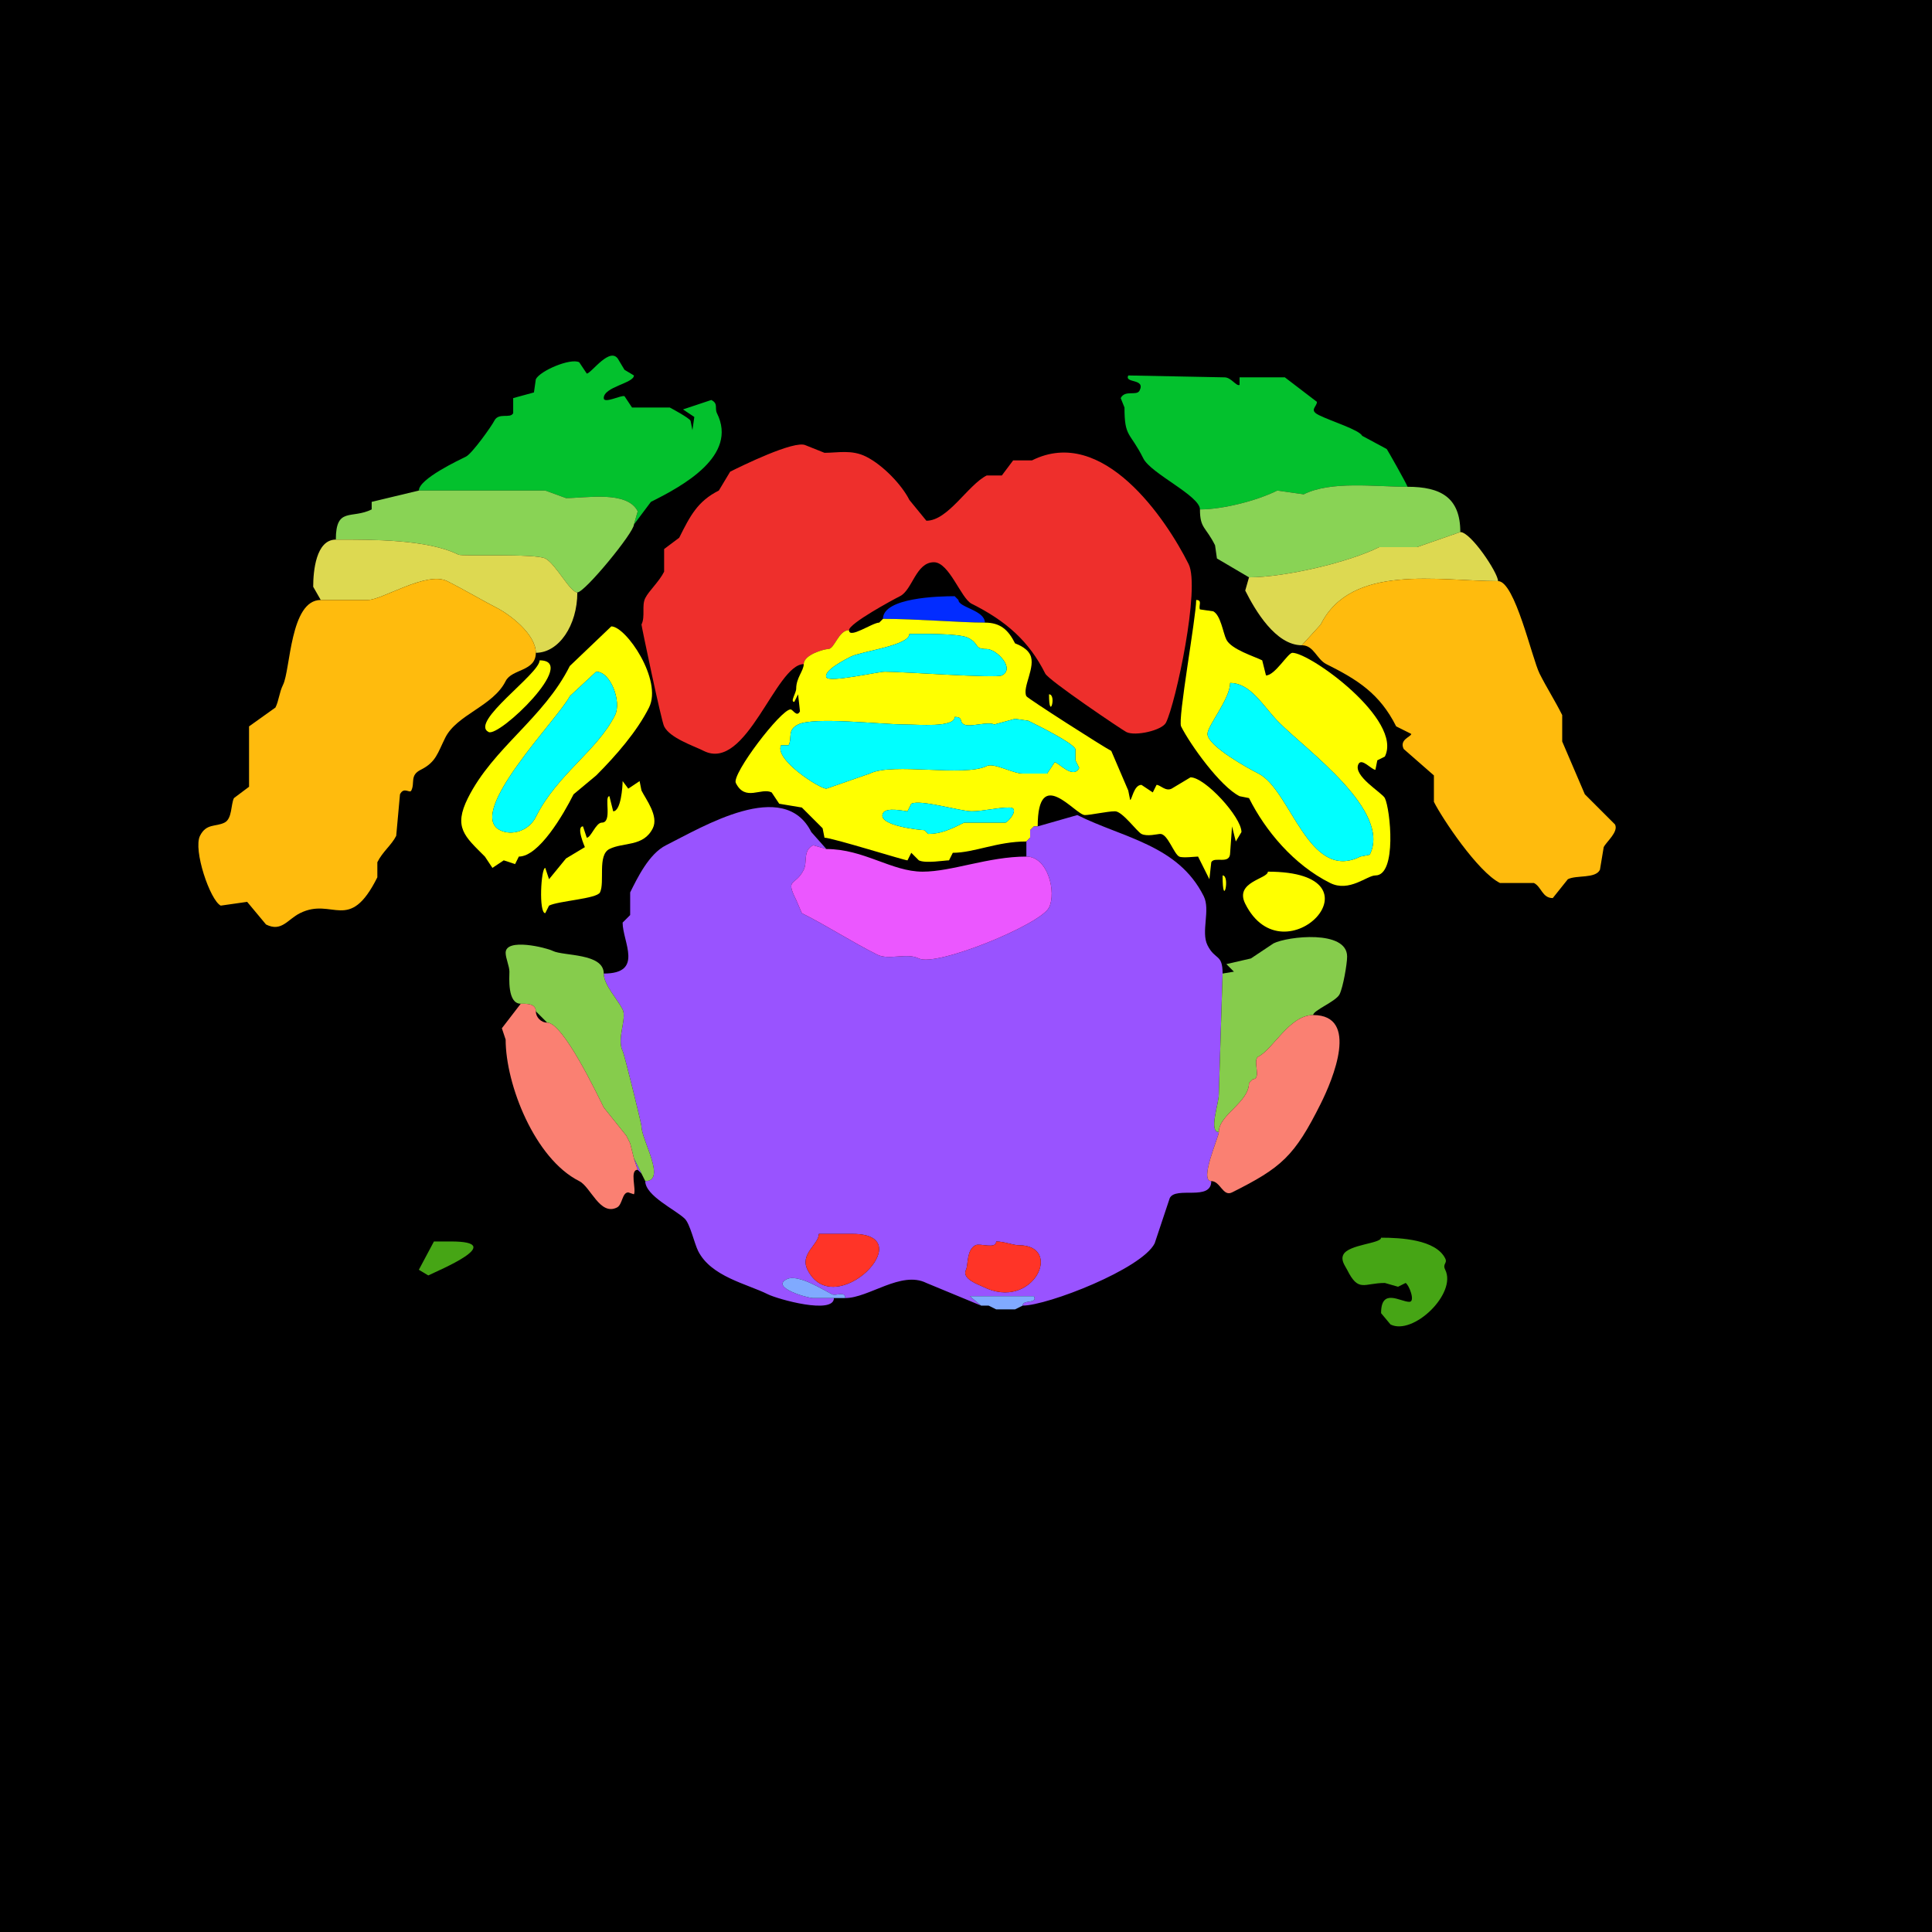 <svg xmlns="http://www.w3.org/2000/svg" xmlns:xlink="http://www.w3.org/1999/xlink" height="512" width="512">
<g>
<rect width="512" height="512" fill="#000000"  stroke-width="0" /> 
<path  fill="#03C12D" stroke-width="0" stroke="#03C12D" d = " M111 130 L144.5,130 L150,132 C155.302,132 166.219,129.939 169,135.5 L168,139 C168,139 172.5,133 172.5,133 180.92,128.79 195.658,120.815 190,109.5 189.341,108.182 190.419,106.96 188.5,106 188.5,106 181,108.5 181,108.5 181,108.5 184,110.5 184,110.5 184,110.5 183.5,114 183.5,114 183.5,114 183,111.5 183,111.5 182.613,110.725 177.86,108.18 177.5,108 177.5,108 167.5,108 167.5,108 167.5,108 165.5,105 165.5,105 164.716,104.608 160,107.088 160,105.5 160,102.492 168,101.562 168,99.5 168,99.5 165.5,98 165.5,98 165.5,98 164,95.5 164,95.5 161.906,91.312 156.701,99 155.5,99 155.5,99 153.5,96 153.5,96 151.151,94.825 143.121,98.257 142,100.5 142,100.5 141.5,104 141.5,104 141.5,104 136,105.5 136,105.5 136,105.5 136,109.5 136,109.5 135.235,111.03 132.141,109.219 131,111.5 130.273,112.955 125.107,120.197 123.5,121 121.745,121.877 111,126.897 111,130  Z"/>

<path  fill="#03C12D" stroke-width="0" stroke="#03C12D" d = " M373 129 C364.344,129 352.772,127.364 345.5,131 L338.5,130 C333.18,132.66 324.116,135 318,135 318,131.379 305.006,125.513 303,121.5 299.41,114.32 298,116.02 298,108 298,108 297,105.5 297,105.5 298.141,103.219 301.235,105.03 302,103.5 303.643,100.214 297.918,101.664 299,99.5 299,99.5 324.5,100 324.5,100 326.31,100 327.613,102.443 328.5,102 328.5,102 328.5,100 328.5,100 328.5,100 340.5,100 340.5,100 340.5,100 349,106.5 349,106.5 349,107.83 346.823,108.662 349.5,110 352.722,111.611 360.197,113.895 361,115.5 361,115.5 367.5,119 367.5,119 367.6,119.05 373,128.596 373,129  Z"/>

<path  fill="#EE2F2C" stroke-width="0" stroke="#EE2F2C" d = " M225 167 C222.211,167 221.174,172 219.5,172 218.49,172 213,173.474 213,176 205.565,176 197.834,204.667 186.5,199 183.753,197.626 177.551,195.603 176,192.5 175.233,190.965 169.933,165.634 170,165.5 171.056,163.388 169.997,160.505 171,158.5 171.972,156.557 174.657,154.186 176,151.5 176,151.5 176,145.5 176,145.5 176,145.5 180,142.5 180,142.5 182.865,136.771 184.842,132.829 190.5,130 190.5,130 193.5,125 193.5,125 196.309,123.595 210.586,116.543 213.5,118 213.5,118 218.5,120 218.5,120 222.048,120 225.703,119.102 229.5,121 234.013,123.257 239.004,128.509 241,132.5 241,132.5 245.5,138 245.5,138 251.264,138 256.495,128.503 261.5,126 261.5,126 265.5,126 265.5,126 265.5,126 268.5,122 268.5,122 268.5,122 273.5,122 273.5,122 292.255,112.622 308.98,137.459 315,149.5 318.131,155.762 311.59,186.32 309,191.5 307.964,193.573 300.841,195.17 298.5,194 297.418,193.459 277.908,180.316 277,178.5 272.716,169.931 266.645,164.572 257.5,160 254.652,158.576 251.571,149 247.5,149 242.696,149 241.829,156.336 238.5,158 236.719,158.89 225,165.218 225,167  Z"/>

<path  fill="#89D355" stroke-width="0" stroke="#89D355" d = " M387 141 L375.5,145 L365.5,145 C357.474,149.013 340.537,153 331,153 331,153 322.5,148 322.5,148 322.5,148 322,144.5 322,144.5 319.515,139.53 318,140.084 318,135 324.116,135 333.18,132.66 338.5,130 338.5,130 345.5,131 345.5,131 352.772,127.364 364.344,129 373,129 381.778,129 387,131.819 387,141  Z"/>

<path  fill="#89D355" stroke-width="0" stroke="#89D355" d = " M89 143 C98.532,143 113.299,142.899 121.5,147 122.47,147.485 141.762,146.631 144.5,148 147.228,149.364 151.079,157 153,157 154.978,157 168,141.136 168,139 168,139 169,135.5 169,135.5 166.219,129.939 155.302,132 150,132 150,132 144.5,130 144.5,130 144.5,130 111,130 111,130 111,130 98.5,133 98.5,133 98.5,133 98.5,135 98.5,135 93.198,137.651 89,134.225 89,143  Z"/>

<path  fill="#DDD951" stroke-width="0" stroke="#DDD951" d = " M397 154 C381.227,154 358.121,149.258 350,165.5 L345,171 C338.047,171 332.606,161.712 330,156.5 330,156.5 331,153 331,153 340.537,153 357.474,149.013 365.5,145 365.5,145 375.5,145 375.5,145 375.5,145 387,141 387,141 389.797,141 397,151.816 397,154  Z"/>

<path  fill="#DDD951" stroke-width="0" stroke="#DDD951" d = " M85 159 C89.295,159 94.38,159 97.5,159 101.275,159 113.059,151.28 118.5,154 123.013,156.257 128.625,159.563 131.5,161 135.024,162.762 142,168.037 142,173 148.108,173 153,165.722 153,157 151.079,157 147.228,149.364 144.5,148 141.762,146.631 122.47,147.485 121.5,147 113.299,142.899 98.532,143 89,143 83.732,143 83,151.378 83,155.5 83,155.5 85,159 85,159  Z"/>

<path  fill="#FFBB0D" stroke-width="0" stroke="#FFBB0D" d = " M397 154 C401.468,154 405.992,174.484 408,178.5 409.875,182.25 412.059,185.619 414,189.5 L414,196.5 L420,210.5 L428,218.5 C428.974,220.448 425.729,223.043 425,224.5 L424,230.5 C422.793,232.913 417.836,231.832 415.5,233 L411.5,238 C408.696,238 408.536,235.018 406.5,234 L397.5,234 C391.656,231.078 382.189,216.878 380,212.5 L380,205.5 L372,198.5 C370.733,195.965 374,195.239 374,194.5 L370,192.5 C365.637,183.775 359.685,180.093 351.5,176 348.892,174.696 348.203,171 345,171 345,171 350,165.5 350,165.5 358.121,149.258 381.227,154 397,154  Z"/>

<path  fill="#FFBB0D" stroke-width="0" stroke="#FFBB0D" d = " M85 159 C89.295,159 94.38,159 97.5,159 101.275,159 113.059,151.28 118.5,154 123.013,156.257 128.625,159.563 131.5,161 135.024,162.762 142,168.037 142,173 142,178.005 135.641,177.218 134,180.5 130.667,187.166 121.078,189.343 118,195.5 115.963,199.575 115.574,201.963 111.5,204 108.529,205.485 110.025,207.45 109,209.5 108.572,210.356 107.058,208.384 106,210.5 106,210.5 105,221.5 105,221.5 103.767,223.965 101.423,225.654 100,228.5 100,228.5 100,232.5 100,232.5 92.487,247.527 88.223,237.639 79.5,242 76.171,243.665 74.627,247.063 70.5,245 70.5,245 65.5,239 65.5,239 65.5,239 58.5,240 58.5,240 55.665,238.582 51.145,225.211 53,221.5 54.673,218.154 57.148,219.176 59.5,218 61.566,216.967 61.149,213.202 62,211.5 62,211.5 66,208.5 66,208.5 66,208.5 66,192.5 66,192.5 66,192.5 73,187.5 73,187.5 73.907,185.686 74.009,183.483 75,181.5 77.004,177.492 76.847,159 85,159  Z"/>

<path  fill="#022CFF" stroke-width="0" stroke="#022CFF" d = " M234 164 C242.833,164 254.645,165 261,165 261,161.696 254,160.985 254,159 254,159 253,158 253,158 248.817,158 234,158.355 234,164  Z"/>

<path  fill="#FFFF00" stroke-width="0" stroke="#FFFF00" d = " M253 158 L254,159 C254,159 253,158 253,158  Z"/>

<path  fill-rule="evenodd" fill="#FFFF00" stroke-width="0" stroke="#FFFF00" d = " M326 181 C326,185.202 320,192.309 320,194.5 320,197.73 331.124,203.812 333.5,205 342.096,209.298 346.75,233.875 360.5,227 L363,226.5 C368.792,214.917 346.575,199.075 339,191.5 334.761,187.261 331.526,181 326,181  M317 159 C317,163.528 312.072,190.645 313,192.5 315.401,197.301 323.375,208.437 328.5,211 L331,211.5 C335.321,220.141 342.84,229.17 352.5,234 357.577,236.538 362.273,232 364.5,232 370.271,232 368.443,214.387 367,211.5 366.296,210.091 358.45,205.599 360,202.5 360.871,200.758 363.472,204 364.5,204 L365,201.5 L367,200.5 C371.855,190.79 347.257,173 342.5,173 341.308,173 337.894,179 335.5,179 L334.5,175 C332.388,173.944 326.298,172.097 325,169.5 324.116,167.731 323.513,163.006 321.5,162 L318,161.5 C317.541,160.581 318.765,159 317,159  Z"/>

<path  fill-rule="evenodd" fill="#FFFF00" stroke-width="0" stroke="#FFFF00" d = " M253 190 C253,192.887 243.256,192 240,192 233.419,192 215.717,189.892 211.5,192 208.529,193.485 210.025,195.45 209,197.5 L207,197.5 C205.126,201.248 217.18,209 219,209 L230.5,205 C236.556,201.972 255.556,205.972 261.5,203 263.373,202.064 268.44,205 271,205 L277.5,205 L279.5,202 C280.469,202 284.415,206.67 286,203.5 L285,201.5 L285,198.5 C284.128,196.755 275.608,192.554 272.5,191 L269,190.5 L263.5,192 C261.756,191.128 257.086,192.793 255.5,192 254.055,191.277 255.409,190 253,190  M241 168 C241,171.082 228.312,172.594 225.5,174 224.371,174.565 218.104,177.709 219,179.5 219.741,180.983 232.647,178 234.5,178 239.15,178 263.905,179.797 265.5,179 269.155,177.172 264.076,172 261.5,172 257.953,172 259.768,170.634 256.5,169 254.058,167.779 243.42,168 241,168  M273 222 L272,223 C264.26,223 258.15,226 252.5,226 252.5,226 251.5,228 251.5,228 250.343,228 245.265,228.882 243.5,228 243.5,228 241.5,226 241.5,226 241.5,226 240.5,228 240.5,228 240.162,228.169 220.52,222 218.5,222 218.5,222 218,219.5 218,219.5 218,219.5 212.5,214 212.5,214 212.5,214 206.5,213 206.5,213 206.5,213 204.5,210 204.5,210 201.709,208.604 197.517,212.534 195,207.5 193.844,205.188 206.949,188 209.5,188 210.151,188 211.151,190.198 212,188.5 212,188.5 211.5,184 211.5,184 211.5,184 210.5,186 210.5,186 209.321,186 211,183.679 211,182.5 211,179.621 213,177.738 213,176 213,173.474 218.49,172 219.5,172 221.174,172 222.211,167 225,167 225,169.42 231.191,165 233,165 233,165 234,164 234,164 242.833,164 254.645,165 261,165 265.153,165 267.231,166.962 269,170.5 269.03,170.56 271.949,171.399 273,173.5 274.603,176.706 270.834,182.168 272,184.5 272.286,185.072 292.527,198.013 294.5,199 294.5,199 299,209.5 299,209.5 299,209.5 299.5,212 299.5,212 299.979,212 300.458,208 302.5,208 302.5,208 305.5,210 305.5,210 305.5,210 306.5,208 306.5,208 307.499,208 308.881,209.81 310.5,209 310.5,209 315.5,206 315.5,206 319.367,206 329,216.541 329,220.5 329,220.5 327.5,223 327.5,223 327.5,223 326.5,219 326.5,219 326.5,219 326,226 326,226 326,229.281 321.829,226.843 321,228.5 321,228.5 320.5,233 320.5,233 320.5,233 317.5,227 317.5,227 316.773,227 313.373,227.436 312.5,227 311.082,226.291 309.458,221 307.5,221 306.78,221 304.027,221.763 302.5,221 301.337,220.419 297.451,215 295.5,215 293.427,215 289.057,216 287.5,216 284.99,216 275,202.509 275,219 275,219 274,219 274,219 274,219 273,220 273,220 273,220 273,222 273,222  M245 220 C244.187,220 232.316,218.867 234,215.5 234.852,213.796 239.845,215 240.5,215 L241.5,213 C243.943,211.779 254.44,215 257.5,215 260.607,215 264.211,214 267.5,214 270.276,214 267.573,217.463 266.5,218 L255.5,218 C252.079,219.71 249.347,221 246,221 246,221 245,220 245,220  Z"/>

<path  fill="#022CFF" stroke-width="0" stroke="#022CFF" d = " M234 164 L233,165 C233,165 234,164 234,164  Z"/>

<path  fill-rule="evenodd" fill="#FFFF00" stroke-width="0" stroke="#FFFF00" d = " M158 178 L151,184.5 C148.115,190.271 123.268,215.384 132.5,220 135.652,221.576 140.153,220.194 142,216.5 147.68,205.141 158.248,199.004 163,189.5 164.749,186.001 161.871,178 158,178  M162 166 L151,176.5 C144.062,190.377 130.669,198.162 124,211.5 120.109,219.282 123.136,221.636 128.5,227 L130.5,230 L133.5,228 L136.5,229 L137.5,227 C142.825,227 149.309,215.882 152,210.5 L158,205.5 C163.198,200.302 168.834,193.832 172,187.5 175.631,180.239 165.92,166 162,166  Z"/>

<path  fill="#00FFFF" stroke-width="0" stroke="#00FFFF" d = " M241 168 C241,171.082 228.312,172.594 225.5,174 224.371,174.565 218.104,177.709 219,179.5 219.741,180.983 232.647,178 234.5,178 239.15,178 263.905,179.797 265.5,179 269.155,177.172 264.076,172 261.5,172 257.953,172 259.768,170.634 256.5,169 254.058,167.779 243.42,168 241,168  Z"/>

<path  fill="#FFFF00" stroke-width="0" stroke="#FFFF00" d = " M143 175 C143,178.585 124.305,191.402 129.5,194 132.3,195.4 153.563,175 143,175  Z"/>

<path  fill="#00FFFF" stroke-width="0" stroke="#00FFFF" d = " M158 178 L151,184.5 C148.115,190.271 123.268,215.384 132.5,220 135.652,221.576 140.153,220.194 142,216.5 147.68,205.141 158.248,199.004 163,189.5 164.749,186.001 161.871,178 158,178  Z"/>

<path  fill="#00FFFF" stroke-width="0" stroke="#00FFFF" d = " M326 181 C326,185.202 320,192.309 320,194.5 320,197.73 331.124,203.812 333.5,205 342.096,209.298 346.75,233.875 360.5,227 L363,226.5 C368.792,214.917 346.575,199.075 339,191.5 334.761,187.261 331.526,181 326,181  Z"/>

<path  fill="#FFFF00" stroke-width="0" stroke="#FFFF00" d = " M278 184 C278,191.389 280.111,184 278,184  Z"/>

<path  fill="#00FFFF" stroke-width="0" stroke="#00FFFF" d = " M253 190 C253,192.887 243.256,192 240,192 233.419,192 215.717,189.892 211.5,192 208.529,193.485 210.025,195.45 209,197.5 L207,197.5 C205.126,201.248 217.18,209 219,209 L230.5,205 C236.556,201.972 255.556,205.972 261.5,203 263.373,202.064 268.44,205 271,205 L277.5,205 L279.5,202 C280.469,202 284.415,206.67 286,203.5 L285,201.5 L285,198.5 C284.128,196.755 275.608,192.554 272.5,191 L269,190.5 L263.5,192 C261.756,191.128 257.086,192.793 255.5,192 254.055,191.277 255.409,190 253,190  Z"/>

<path  fill="#FFFF00" stroke-width="0" stroke="#FFFF00" d = " M165 207 C165,208.465 164.562,215 162.5,215 L161.5,211 C160,211 162.38,218 159.5,218 157.908,218 156.612,222 155.5,222 L154.5,219 C152.568,219 155,224.484 155,224.5 L150,227.5 L145.5,233 L144.5,230 C143.362,230 142.725,242 144.5,242 L145.5,240 C148.055,238.723 158.15,238.199 159,236.5 160.343,233.815 158.268,226.616 161.5,225 165.252,223.124 170.504,224.491 173,219.5 174.624,216.252 171.172,211.845 170,209.5 L169.5,207 L166.5,209 L165,207  Z"/>

<path  fill="#00FFFF" stroke-width="0" stroke="#00FFFF" d = " M245 220 L246,221 C249.347,221 252.079,219.71 255.5,218 255.5,218 266.5,218 266.5,218 267.573,217.463 270.276,214 267.5,214 264.211,214 260.607,215 257.5,215 254.44,215 243.943,211.779 241.5,213 241.5,213 240.5,215 240.5,215 239.845,215 234.852,213.796 234,215.5 232.316,218.867 244.187,220 245,220  Z"/>

<path  fill-rule="evenodd" fill="#9953FF" stroke-width="0" stroke="#9953FF" d = " M264 329 C264,331.144 259.738,329.381 258.5,330 256.122,331.189 256.601,335.298 256,336.5 254.782,338.935 259.332,340.416 260.5,341 273.808,347.654 281.977,330 270,330 268.436,330 266.124,329 264,329  M217 327 C217,329.78 211.884,332.268 214,336.5 221.084,350.669 244.512,327 226,327 L217,327  M260 346 L257,343.5 L274,343.5 C275.078,345.656 271,344.29 271,346 277.613,346 302.609,336.282 306,329.5 306,329.5 310,317.5 310,317.5 311.6,314.299 321,318.414 321,313 317.72,313 323,301.313 323,300 320.256,300 323,292.499 323,290 323,290 324,258 324,258 324,252.693 322.021,254.543 320,250.5 318.213,246.926 320.832,241.164 319,237.5 312.202,223.903 297.755,222.127 285.5,216 285.5,216 275,219 275,219 275,219 274,219 274,219 274,219 273,220 273,220 273,220 273,222 273,222 273,222 272,223 272,223 272,223 272,227 272,227 277.729,227 279.994,236.512 278,240.5 275.733,245.033 248.126,256.313 243.5,254 240.309,252.405 235.58,254.54 232.5,253 225.579,249.539 219.317,245.408 212.5,242 212.5,242 211,238.5 211,238.5 208.023,232.547 210.756,234.987 213,230.5 214.036,228.428 212.683,225.409 215.5,224 215.5,224 219,225 219,225 219,225 215,220.5 215,220.5 207.752,206.004 186.179,219.161 176.5,224 171.963,226.269 168.89,232.72 167,236.5 167,236.5 167,242.5 167,242.5 167,242.5 165,244.5 165,244.5 165,249.61 170.711,258 160,258 160,261.011 163.678,264.856 165,267.5 166.19,269.879 163.381,275.262 165,278.5 165.51,279.521 170,297.851 170,298.5 170,302.09 176.731,313 171,313 171,316.925 179.166,320.666 181.5,323 182.877,324.377 184.031,329.561 185,331.5 188.421,338.341 197.96,340.23 203.5,343 206.121,344.31 221,348.456 221,344 221,344 215.5,344 215.5,344 213.977,344 204.117,341.192 208.5,339 211.46,337.52 218.13,341.815 220.5,343 221.546,343.523 224,342.049 224,344 230.244,344 238.818,336.659 245.5,340 245.5,340 260,346 260,346  Z"/>

<path  fill="#EB57FF" stroke-width="0" stroke="#EB57FF" d = " M219 225 C228.99,225 236.273,231 244.5,231 252.279,231 261.909,227 272,227 277.729,227 279.994,236.512 278,240.5 275.733,245.033 248.126,256.313 243.5,254 240.309,252.405 235.58,254.54 232.5,253 225.579,249.539 219.317,245.408 212.5,242 212.5,242 211,238.5 211,238.5 208.023,232.547 210.756,234.987 213,230.5 214.036,228.428 212.683,225.409 215.5,224 215.5,224 219,225 219,225  Z"/>

<path  fill="#FFFF00" stroke-width="0" stroke="#FFFF00" d = " M336 231 C336,232.925 327.085,233.671 330,239.5 340.312,260.125 368.268,231 336,231  Z"/>

<path  fill="#FFFF00" stroke-width="0" stroke="#FFFF00" d = " M324 232 C324,241.211 326.105,232 324,232  Z"/>

<path  fill="#86CC4C" stroke-width="0" stroke="#86CC4C" d = " M331 287 C331,292.164 323,295.402 323,300 320.256,300 323,292.499 323,290 323,290 324,258 324,258 324,258 327,257.5 327,257.5 327,257.5 325,255.5 325,255.5 325,255.5 331.5,254 331.5,254 331.5,254 337.5,250 337.5,250 341.242,248.129 357,246.334 357,253.5 357,255.482 355.932,261.636 355,263.5 354.044,265.413 348,267.744 348,269 341.747,269 337.404,278.048 333.5,280 331.784,280.858 334.455,286 332,286 332,286 331,287 331,287  Z"/>

<path  fill="#86CC4C" stroke-width="0" stroke="#86CC4C" d = " M170 311 L171,313 C176.731,313 170,302.09 170,298.5 170,297.851 165.51,279.521 165,278.5 163.381,275.262 166.19,269.879 165,267.5 163.678,264.856 160,261.011 160,258 160,252.535 149.307,253.403 146.5,252 144.78,251.14 134,248.471 134,252.5 134,253.938 135,256.062 135,257.5 135,258.948 134.405,266 138,266 139.465,266 142,265.891 142,268 142,268 145,271 145,271 149.221,271 158.208,289.916 160,293.5 160,293.5 166,301 166,301 166,301 167,303 167,303 167,303 168,307 168,307 168,307 170,311 170,311  Z"/>

<path  fill="#FA8072" stroke-width="0" stroke="#FA8072" d = " M168 307 L169,310 C166.793,310 168.662,315.176 168,316.5 168,316.5 166.5,316 166.5,316 164.833,316 164.991,319.255 163.5,320 158.981,322.26 156.552,314.526 153.5,313 141.769,307.134 134,287.464 134,275.5 134,275.5 133,272.5 133,272.5 133,272.5 138,266 138,266 139.465,266 142,265.891 142,268 142,269.539 143.342,271 145,271 149.221,271 158.208,289.916 160,293.5 160,293.5 166,301 166,301 166,301 167,303 167,303 167,303 168,307 168,307  Z"/>

<path  fill="#FA8072" stroke-width="0" stroke="#FA8072" d = " M323 300 C323,301.313 317.72,313 321,313 323.403,313 324.078,317.211 326.5,316 339.676,309.412 343.072,306.356 350,292.5 353.235,286.031 360.348,269 348,269 341.747,269 337.404,278.048 333.5,280 331.784,280.858 334.455,286 332,286 332,286 331,287 331,287 331,292.164 323,295.402 323,300  Z"/>

<path  fill="#9953FF" stroke-width="0" stroke="#9953FF" d = " M169 310 L170,311 C170,311 168,307 168,307 168,307 169,310 169,310  Z"/>

<path  fill="#FF3427" stroke-width="0" stroke="#FF3427" d = " M217 327 C217,329.78 211.884,332.268 214,336.5 221.084,350.669 244.512,327 226,327 L217,327  Z"/>

<path  fill="#46A515" stroke-width="0" stroke="#46A515" d = " M366 328 C366,329.573 357.368,329.765 356,332.5 355.252,333.995 356.477,335.453 357,336.5 360.059,342.619 361.407,340 367,340 L370.5,341 L372.5,340 C373.397,340.448 375.152,345 373.5,345 371.088,345 366,341.201 366,348 L368.5,351 C374.491,353.996 386.153,342.807 383,336.5 382.196,334.892 383.659,334.819 383,333.5 380.476,328.452 371.125,328 366,328  Z"/>

<path  fill="#46A515" stroke-width="0" stroke="#46A515" d = " M115 329 L111,336.5 L113.5,338 C116.095,336.702 134.82,329 119.5,329 L115,329  Z"/>

<path  fill="#FF3427" stroke-width="0" stroke="#FF3427" d = " M264 329 C264,331.144 259.738,329.381 258.5,330 256.122,331.189 256.601,335.298 256,336.5 254.782,338.935 259.332,340.416 260.5,341 273.808,347.654 281.977,330 270,330 268.436,330 266.124,329 264,329  Z"/>

<path  fill="#80AAFF" stroke-width="0" stroke="#80AAFF" d = " M221 344 L224,344 C224,342.049 221.546,343.523 220.5,343 218.13,341.815 211.46,337.52 208.5,339 204.117,341.192 213.977,344 215.5,344 215.5,344 221,344 221,344  Z"/>

<path  fill="#80AAFF" stroke-width="0" stroke="#80AAFF" d = " M264 347 L269,347 C269,347 271,346 271,346 271,344.29 275.078,345.656 274,343.5 274,343.5 257,343.5 257,343.5 257,343.5 260,346 260,346 260,346 262,346 262,346 262,346 264,347 264,347  Z"/>

<path  fill="#9953FF" stroke-width="0" stroke="#9953FF" d = " M262 346 L264,347 C264,347 262,346 262,346  Z"/>

<path  fill="#9953FF" stroke-width="0" stroke="#9953FF" d = " M271 346 L269,347 C269,347 271,346 271,346  Z"/>

</g>
</svg>
